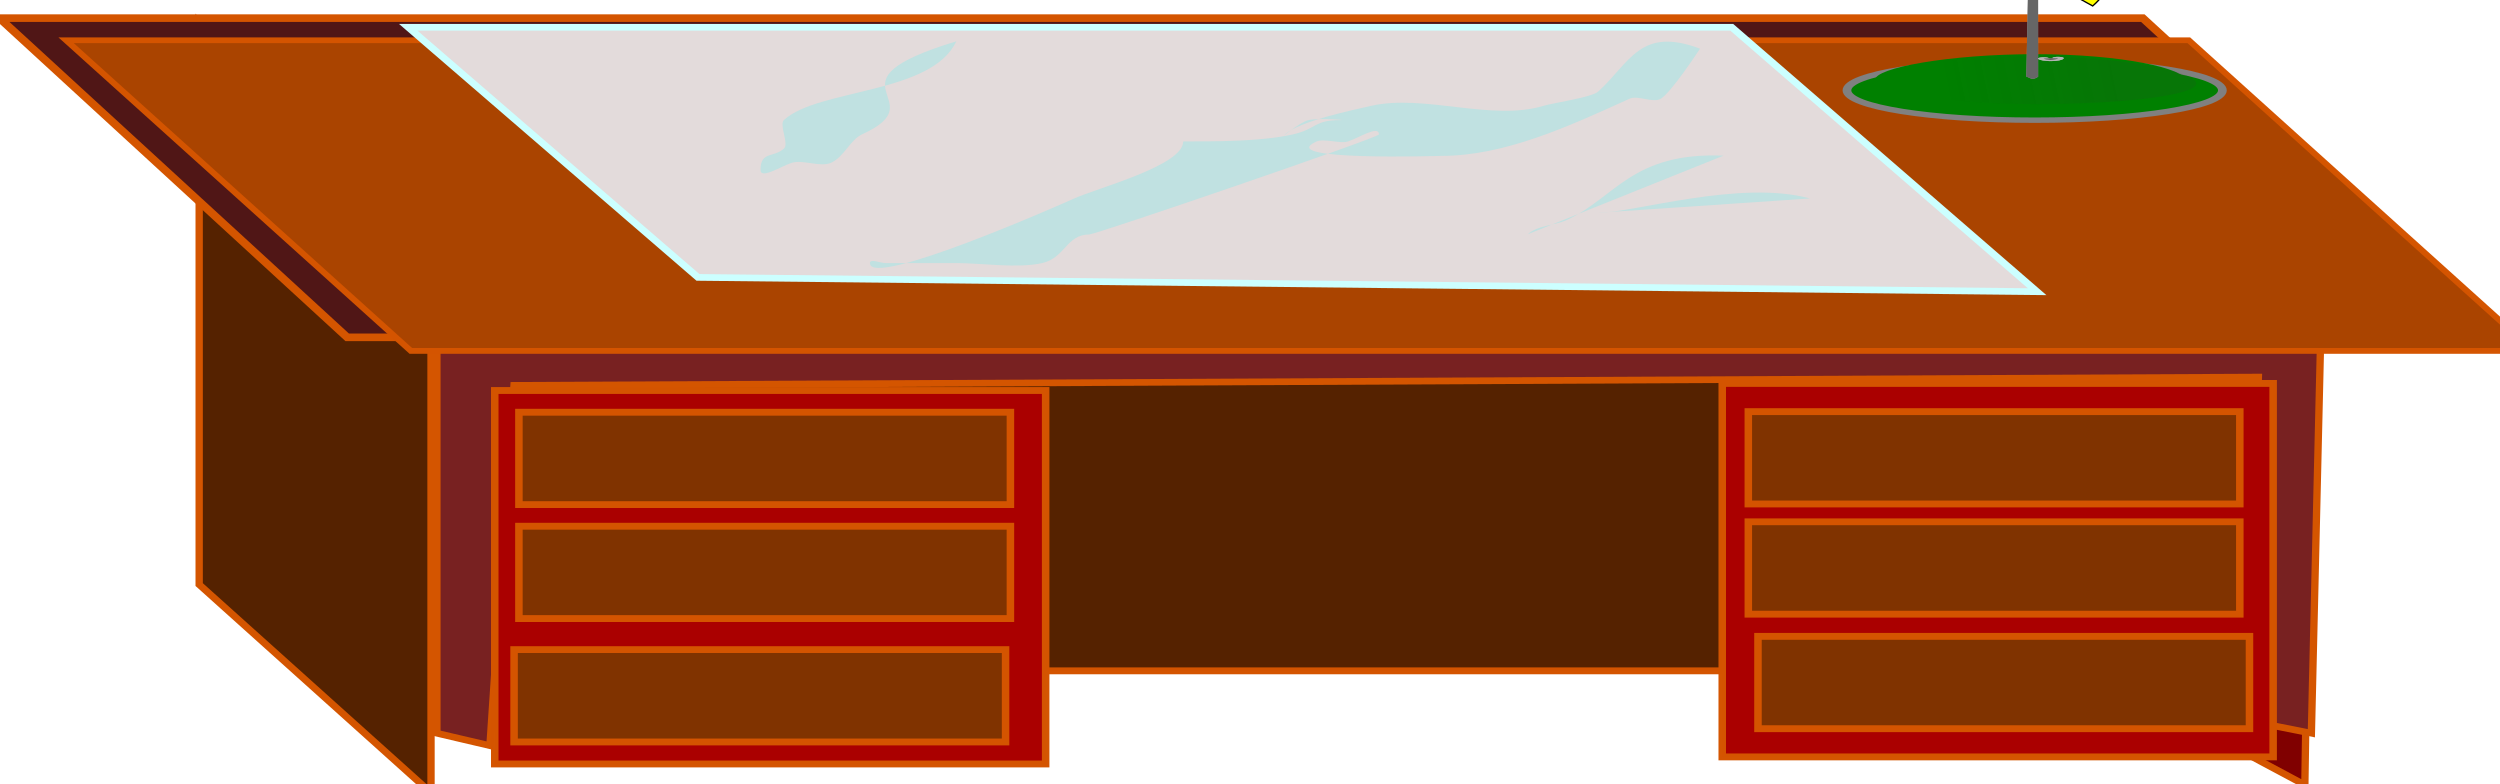 <?xml version="1.0" encoding="UTF-8" standalone="no"?>
<!-- Created with Inkscape (http://www.inkscape.org/) -->

<svg
   xmlns:dc="http://purl.org/dc/elements/1.1/"
   xmlns:cc="http://creativecommons.org/ns#"
   xmlns:rdf="http://www.w3.org/1999/02/22-rdf-syntax-ns#"
   xmlns:svg="http://www.w3.org/2000/svg"
   xmlns="http://www.w3.org/2000/svg"
   xmlns:sodipodi="http://sodipodi.sourceforge.net/DTD/sodipodi-0.dtd"
   xmlns:inkscape="http://www.inkscape.org/namespaces/inkscape"
   width="2717.178"
   height="852.351"
   id="svg3234"
   version="1.1"
   inkscape:version="0.48.4 r9939"
   sodipodi:docname="table.svg">
  <defs
     id="defs3236">
    <linearGradient
       id="linearGradient6186"
       y2="5585"
       gradientUnits="userSpaceOnUse"
       x2="761.56"
       y1="5581.1"
       x1="782.73"
       inkscape:collect="always">
      <stop
         id="stop6103"
         style="stop-color:#333333;stop-opacity:.632"
         offset="0" />
      <stop
         id="stop6105"
         style="stop-color:#333333;stop-opacity:0"
         offset="1" />
    </linearGradient>
    <filter
       id="filter6121"
       height="1.336"
       width="1.056"
       color-interpolation-filters="sRGB"
       y="-0.168"
       x="-0.028"
       inkscape:collect="always">
      <feGaussianBlur
         id="feGaussianBlur6123"
         stdDeviation="0.475"
         inkscape:collect="always" />
    </filter>
    <linearGradient
       id="linearGradient6188"
       y2="5549.3"
       gradientUnits="userSpaceOnUse"
       x2="773.07"
       y1="5549.4"
       x1="772.16"
       inkscape:collect="always">
      <stop
         id="stop6060"
         style="stop-color:#666666"
         offset="0" />
      <stop
         id="stop6062"
         style="stop-color:#666666;stop-opacity:0"
         offset="1" />
    </linearGradient>
    <linearGradient
       id="linearGradient6190"
       y2="5251.9"
       gradientUnits="userSpaceOnUse"
       x2="789.56"
       y1="5257.3"
       x1="786.69"
       inkscape:collect="always">
      <stop
         id="stop6082"
         style="stop-color:#4d4d4d"
         offset="0" />
      <stop
         id="stop6084"
         style="stop-color:#4d4d4d;stop-opacity:0"
         offset="1" />
    </linearGradient>
  </defs>
  <sodipodi:namedview
     id="base"
     pagecolor="#ffffff"
     bordercolor="#666666"
     borderopacity="1.0"
     inkscape:pageopacity="0.0"
     inkscape:pageshadow="2"
     inkscape:zoom="0.12374369"
     inkscape:cx="-111.69061"
     inkscape:cy="441.24837"
     inkscape:document-units="px"
     inkscape:current-layer="g6324"
     showgrid="false"
     fit-margin-top="0"
     fit-margin-left="0"
     fit-margin-right="0"
     fit-margin-bottom="0"
     inkscape:window-width="1366"
     inkscape:window-height="695"
     inkscape:window-x="-2"
     inkscape:window-y="-3"
     inkscape:window-maximized="1" />
  <g
     inkscape:label="Layer 1"
     inkscape:groupmode="layer"
     id="layer1"
     transform="translate(-318.328,117.65)">
    <g
       id="g6262"
       transform="matrix(7.964,0,0,7.268,-9920.12,-37028.863)">
      <g
         id="g5381"
         style="stroke:#d45500"
         transform="matrix(1.318,0,0,1.318,-568.4,-2147.6)">
        <path
           id="path5383"
           d="m 1631.4,5497.6 14.668,22.177 -0.74,51.979 -13.929,-8.149 z"
           sodipodi:nodetypes="ccccc"
           style="fill:#800000;stroke:#d45500;stroke-width:0.759px"
           inkscape:connector-curvature="0" />
        <rect
           id="rect5385"
           style="color:#000000;fill:#552200;stroke:#d45500;stroke-width:0.778;stroke-linecap:round;stroke-opacity:0.995"
           height="71.711"
           width="180.91"
           y="5487.1"
           x="1449.7" />
        <path
           id="path5387"
           d="m 1457.4,5567.3 -5.489,-1.41 v -46.988 l 195.09,0.47 -0.998,46.518 -6.486,-1.41 0.998,-39 -180.62,0.94 z"
           style="fill:#782121;stroke:#d45500;stroke-width:0.759px"
           inkscape:connector-curvature="0" />
        <rect
           id="rect5389"
           style="color:#000000;fill:#aa0000;stroke:#d45500;stroke-width:0.778;stroke-linecap:round;stroke-opacity:0.995"
           height="42.375"
           width="57.043"
           y="5527"
           x="1457.9" />
        <path
           id="path5392"
           d="m 1451.3,5520.5 v 52.154 l -24.006,-23.632 v -63.562 z"
           sodipodi:nodetypes="ccccc"
           style="fill:#552200;stroke:#d45500;stroke-width:0.759px"
           inkscape:connector-curvature="0" />
        <rect
           id="rect5394"
           style="color:#000000;fill:#aa0000;stroke:#d45500;stroke-width:0.778;stroke-linecap:round;stroke-opacity:0.995"
           height="42.375"
           width="57.043"
           y="5526.2"
           x="1585" />
        <rect
           id="rect5396"
           style="color:#000000;fill:#501616;stroke:#d45500;stroke-width:1.217"
           transform="matrix(1,0,0.705,0.709,0,0)"
           height="51.082"
           width="221.94"
           y="7735.9"
           x="-4047.2" />
        <rect
           id="rect5398"
           style="color:#000000;fill:#aa4400;stroke:#d45500;stroke-width:0.928;stroke-linecap:round;stroke-opacity:0.995"
           transform="matrix(1,0,0.712,0.703,0,0)"
           height="50.131"
           width="219.8"
           y="7805.5"
           x="-4144" />
        <rect
           id="rect5400"
           style="color:#000000;fill:#803300;fill-rule:evenodd;stroke:#d45500;stroke-width:0.778;stroke-linecap:round;stroke-opacity:0.995"
           transform="translate(0,308.27)"
           height="10.478"
           width="50.893"
           y="5221.2"
           x="1460.4" />
        <rect
           id="rect5402"
           style="color:#000000;fill:#803300;fill-rule:evenodd;stroke:#d45500;stroke-width:0.778;stroke-linecap:round;stroke-opacity:0.995"
           height="10.478"
           width="50.893"
           y="5542.4"
           x="1460.4" />
        <rect
           id="rect5404"
           style="color:#000000;fill:#803300;fill-rule:evenodd;stroke:#d45500;stroke-width:0.778;stroke-linecap:round;stroke-opacity:0.995"
           height="10.478"
           width="50.893"
           y="5556.4"
           x="1459.9" />
        <rect
           id="rect5406"
           style="color:#000000;fill:#803300;fill-rule:evenodd;stroke:#d45500;stroke-width:0.778;stroke-linecap:round;stroke-opacity:0.995"
           height="10.478"
           width="50.893"
           y="5529.4"
           x="1587.7" />
        <rect
           id="rect5408"
           style="color:#000000;fill:#803300;fill-rule:evenodd;stroke:#d45500;stroke-width:0.778;stroke-linecap:round;stroke-opacity:0.995"
           height="10.478"
           width="50.893"
           y="5541.9"
           x="1587.7" />
        <rect
           id="rect5410"
           style="color:#000000;fill:#803300;fill-rule:evenodd;stroke:#d45500;stroke-width:0.778;stroke-linecap:round;stroke-opacity:0.995"
           height="10.478"
           width="50.893"
           y="5554.9"
           x="1588.7" />
      </g>
      <g
         id="g6239">
        <path
           id="path6229"
           style="fill:#e3dbdb;stroke:#ccffff;stroke-width:1px"
           d="m 1341.3,4774.4 39.544,37.406 182.76,2.138 -41.681,-39.544 z"
           sodipodi:nodetypes="ccccc"
           inkscape:connector-curvature="0"
           transform="translate(0,308.27)" />
        <path
           id="path6231"
           inkscape:connector-curvature="0"
           style="opacity:0.154;color:#000000;fill:#00ffff;fill-rule:evenodd"
           transform="translate(0,308.27)"
           d="m 1517.6,4777.6 c -8.166,-3.368 -9.543,2.062 -13.894,6.412 -0.874,0.874 -6.181,1.704 -7.481,2.138 -7.044,2.348 -16.293,-1.805 -23.513,0 -2.732,0.683 -9.781,2.3 -11.756,4.275 -0.908,0.908 1.96,-1.826 3.206,-2.138 1.383,-0.346 5.7,0 4.275,0 -3.54,0 -3.173,1.328 -6.412,2.138 -5.56,1.39 -14.962,0.929 -14.962,1.069 0,3.61 -11.699,6.918 -14.963,8.55 -1.68,0.84 -27.788,13.467 -27.788,9.619 0,-0.713 1.425,0 2.138,0 h 9.619 c 3.461,0 8.417,0.835 11.756,0 3.136,-0.784 3.313,-4.275 6.412,-4.275 0.871,0 39.544,-14.486 39.544,-14.963 0,-1.469 -2.881,0.604 -4.275,1.069 -1.026,0.342 -3.249,-0.513 -4.275,0 -5.876,2.938 17.043,2.138 17.1,2.138 8.508,0 17.138,-4.294 25.65,-8.55 1.139,-0.57 3.207,0.712 4.275,0 1.39,-0.927 5.012,-6.929 5.344,-7.481 z" />
        <path
           id="path6233"
           inkscape:connector-curvature="0"
           style="opacity:0.154;color:#000000;fill:#00ffff;fill-rule:evenodd"
           transform="translate(0,308.27)"
           d="m 1416.1,4776.5 c -3.357,7.922 -18.816,7.06 -23.512,11.756 -0.713,0.713 0.713,3.562 0,4.275 -1.425,1.425 -3.206,0.356 -3.206,3.206 0,1.469 2.881,-0.604 4.275,-1.069 1.516,-0.505 3.926,0.709 5.344,0 1.831,-0.915 2.593,-3.434 4.275,-4.275 10.35,-5.175 -6.086,-7.59 12.825,-13.894 z" />
        <path
           id="path6235"
           inkscape:connector-curvature="0"
           style="opacity:0.154;color:#000000;fill:#00ffff;fill-rule:evenodd"
           transform="translate(0,308.27)"
           d="m 1532.6,4800 c -9.53,-2.857 -24.028,2.138 -28.856,2.138" />
        <path
           id="path6237"
           inkscape:connector-curvature="0"
           style="opacity:0.154;color:#000000;fill:#00ffff;fill-rule:evenodd"
           transform="translate(0,308.27)"
           d="m 1520.8,4793.6 c -12.473,-0.571 -14.834,6.348 -21.375,9.619 -1.716,0.858 -3.987,0.781 -5.344,2.138" />
      </g>
      <g
         id="g6324"
         transform="matrix(0.787,0,0,0.787,319.65,1120)">
        <g
           id="g6170"
           transform="matrix(1.368,0,0,1.341,522.443,-2445.12)">
          <path
             id="path6166"
             inkscape:connector-curvature="0"
             sodipodi:nodetypes="ccccc"
             style="fill:#ffd5d5;stroke:#000000;stroke-width:0.184"
             d="m 762.79,5556.5 c 6.527,-3.693 4.46,-4.182 7.222,-6.35 4.447,0.775 8.541,2.127 14.266,0.81 -3.43,2.029 -2.843,4.839 -3.987,7.313 z" />
          <g
             id="g6151">
            <ellipse
               id="path5277"
               sodipodi:rx="23.797001"
               sodipodi:cy="5285.2002"
               style="color:#000000;fill:#008000;fill-rule:evenodd;stroke:#808080;stroke-width:1.107"
               d="m 777.817,5285.2 c 0,3.38 -10.654,6.119 -23.797,6.119 -13.143,0 -23.797,-2.74 -23.797,-6.119 0,-3.38 10.654,-6.119 23.797,-6.119 13.143,0 23.797,2.74 23.797,6.119 z"
               sodipodi:ry="6.1192002"
               rx="23.797"
               ry="6.119"
               transform="matrix(1,0,0,0.691,19.195,1935)"
               cy="5285.2"
               cx="754.02"
               sodipodi:cx="754.02002" />
            <path
               id="path6088"
               d="m 792.37,5585.7 c 0,1.678 -7.933,2.325 -19.039,2.325 -11.106,0 -20.347,-0.765 -20.347,-2.443 0,-1.678 9.241,-3.633 20.347,-3.633 11.106,0 19.039,2.074 19.039,3.752 z"
               sodipodi:nodetypes="sssss"
               style="color:#000000;fill:#008000;fill-rule:evenodd"
               inkscape:connector-curvature="0" />
            <path
               id="path6091"
               inkscape:connector-curvature="0"
               sodipodi:nodetypes="sssss"
               style="opacity:0.457;color:#000000;fill:url(#linearGradient6186);fill-rule:evenodd;filter:url(#filter6121)"
               d="m 793.68,5586.1 c 0,1.678 -9.241,2.919 -20.347,2.919 -11.106,0 -20.347,-1.717 -20.347,-3.395 0,-1.678 8.884,-3.395 19.99,-3.395 11.106,0 20.704,2.193 20.704,3.871 z" />
            <path
               id="path6125"
               d="m 768.32,5558.7 c -3.37,3.225 -6.741,4.014 -10.111,5.829 8.678,2.829 15.9,6.491 22.363,10.587 2.132,-2.022 1.837,-4.044 7.97,-6.067 z"
               sodipodi:nodetypes="ccccc"
               style="fill:#ffff00;stroke:#000000;stroke-width:0.184"
               inkscape:connector-curvature="0" />
            <g
               id="g6127">
              <path
                 id="path6048"
                 inkscape:connector-curvature="0"
                 sodipodi:nodetypes="ccccc"
                 style="text-indent:0;text-transform:none;block-progression:tb;color:#000000;fill:#999999"
                 d="m 773.44,5513.6 -1.284,71.543 c 0.461,0.077 0.689,0.622 1.5,0 l -0.035,-71.763 z" />
              <path
                 id="path6056"
                 d="m 773.44,5513.6 -1.284,71.543 c 0.461,0.077 0.689,0.622 1.5,0 l -0.035,-71.763 z"
                 sodipodi:nodetypes="ccccc"
                 style="text-indent:0;text-transform:none;block-progression:tb;color:#000000;fill:url(#linearGradient6188)"
                 inkscape:connector-curvature="0" />
              <path
                 id="path6066"
                 sodipodi:rx="3.0410647"
                 sodipodi:ry="2.8212287"
                 style="color:#000000;fill:#666666;fill-rule:evenodd;stroke:#b3b3b3;stroke-width:4.282;stroke-linecap:round"
                 sodipodi:type="arc"
                 d="m 793.494,5258.114 c 1.473,0.749 2.012,2.464 1.205,3.83 -0.543,0.918 -1.589,1.482 -2.718,1.465"
                 sodipodi:open="true"
                 transform="matrix(0.135,0.08,-0.307,0.035,2283.3,5335)"
                 sodipodi:cy="5260.5884"
                 sodipodi:cx="792.03247"
                 sodipodi:end="7.8707265"
                 sodipodi:start="5.2138436" />
              <path
                 id="path6068"
                 sodipodi:rx="3.0410647"
                 sodipodi:ry="2.8212287"
                 style="color:#000000;fill:#4d4d4d;fill-rule:evenodd;stroke:#b3b3b3;stroke-width:4.282;stroke-linecap:round"
                 sodipodi:type="arc"
                 d="m 793.494,5258.114 c 1.473,0.749 2.012,2.464 1.205,3.83 -0.543,0.918 -1.589,1.482 -2.718,1.465"
                 sodipodi:open="true"
                 transform="matrix(0.135,0.08,-0.307,0.035,2283.3,5335)"
                 sodipodi:cy="5260.5884"
                 sodipodi:cx="792.03247"
                 sodipodi:end="7.8707265"
                 sodipodi:start="5.2138436" />
              <path
                 id="path6078"
                 sodipodi:rx="3.0410647"
                 sodipodi:ry="2.8212287"
                 style="color:#000000;fill:url(#linearGradient6190);fill-rule:evenodd;stroke-width:0"
                 sodipodi:type="arc"
                 d="m 793.494,5258.114 c 1.473,0.749 2.012,2.464 1.205,3.83 -0.543,0.918 -1.589,1.482 -2.718,1.465"
                 sodipodi:open="true"
                 transform="matrix(0.135,0.08,-0.307,0.035,2283.3,5335)"
                 sodipodi:cy="5260.5884"
                 sodipodi:cx="792.03247"
                 sodipodi:end="7.8707265"
                 sodipodi:start="5.2138436" />
            </g>
            <path
               id="path6137"
               style="fill:#ffff00"
               d="m 774.13,5263 -3.704,-1.886 0.51,-4.656 c 0.959,3.779 3.185,3.038 5.234,2.498 z"
               sodipodi:nodetypes="ccccc"
               inkscape:connector-curvature="0"
               transform="translate(0,308.27)" />
          </g>
          <path
             id="path6168"
             inkscape:connector-curvature="0"
             style="fill:#ffd5d5"
             transform="translate(0,308.27)"
             d="m 771.04,5244.2 3.766,1.569 v 3.609 l -4.237,-0.628 z" />
        </g>
      </g>
    </g>
  </g>
</svg>
